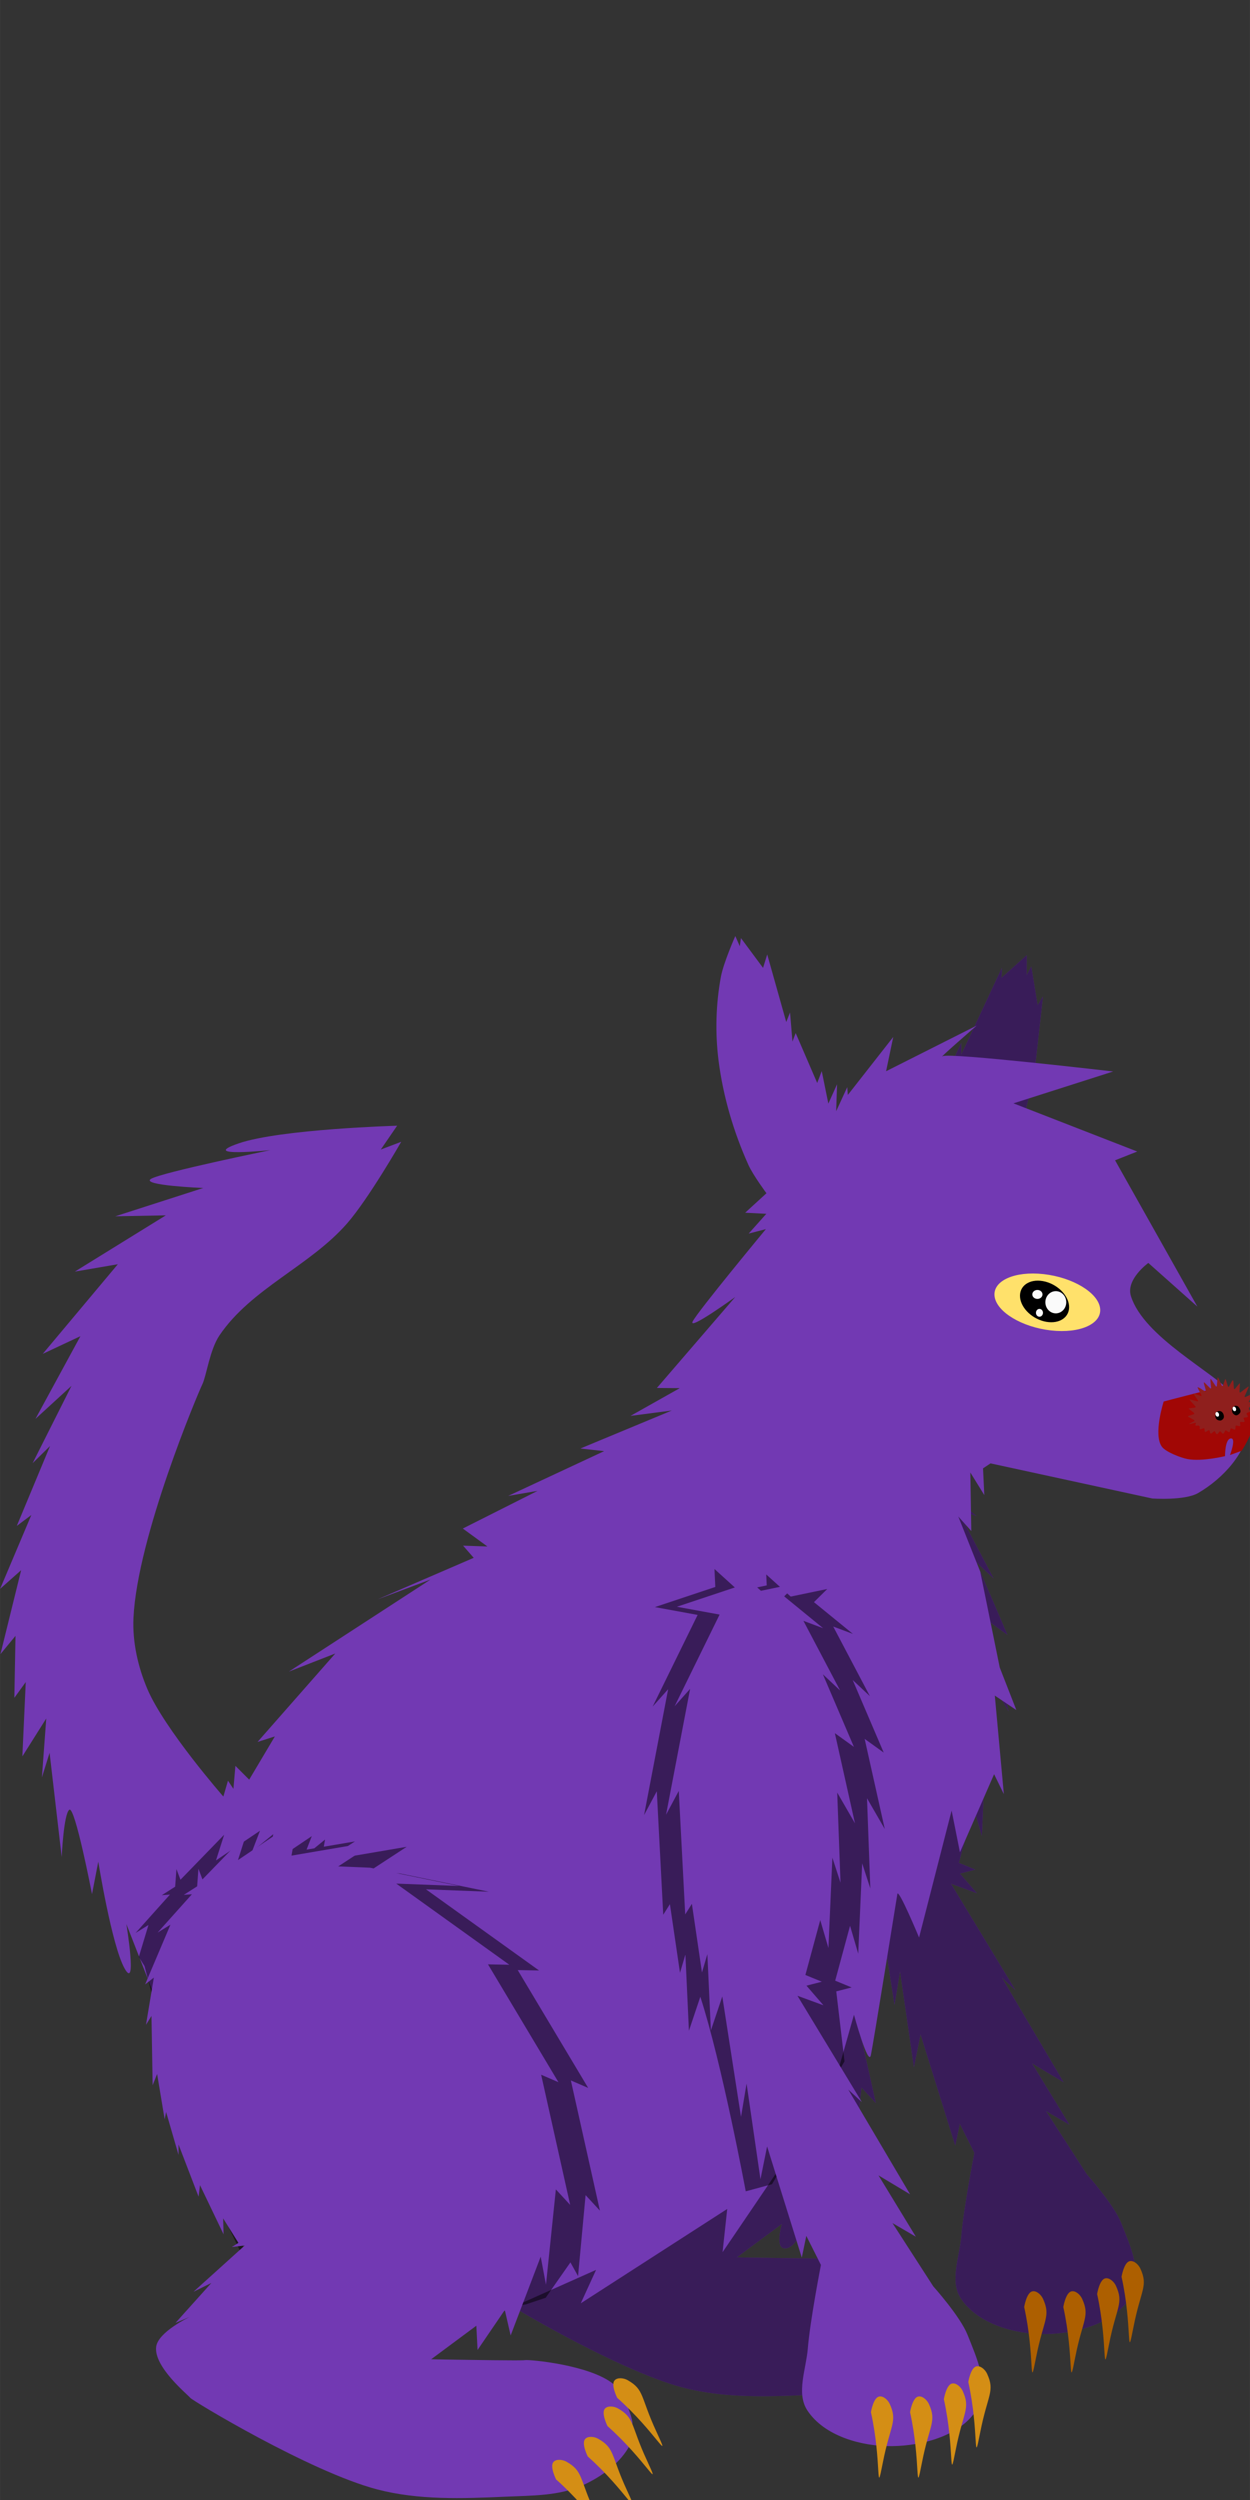 <?xml version="1.0" encoding="UTF-8" standalone="no"?>
<!-- Created with Inkscape (http://www.inkscape.org/) -->

<svg
   width="64"
   height="128"
   viewBox="0 0 16.933 33.867"
   version="1.1"
   id="svg12297"
   inkscape:version="1.1.1 (3bf5ae0d25, 2021-09-20)"
   sodipodi:docname="wolf_V2.svg"
   inkscape:export-filename="/home/israel/programming/rs/rust_hero/assets/enemies/wolf.png"
   inkscape:export-xdpi="96"
   inkscape:export-ydpi="96"
   xmlns:inkscape="http://www.inkscape.org/namespaces/inkscape"
   xmlns:sodipodi="http://sodipodi.sourceforge.net/DTD/sodipodi-0.dtd"
   xmlns="http://www.w3.org/2000/svg"
   xmlns:svg="http://www.w3.org/2000/svg">
  <rect x="0" y="0" width="16.933" height="33.867" fill="#333333" stroke="none"/>
  <sodipodi:namedview
     id="namedview12299"
     pagecolor="#ffffff"
     bordercolor="#666666"
     borderopacity="1.0"
     inkscape:pageshadow="2"
     inkscape:pageopacity="0.0"
     inkscape:pagecheckerboard="0"
     inkscape:document-units="px"
     showgrid="false"
     units="px"
     width="64px"
     inkscape:zoom="4.3565769"
     inkscape:cx="83.896143"
     inkscape:cy="94.454892"
     inkscape:window-width="1366"
     inkscape:window-height="699"
     inkscape:window-x="0"
     inkscape:window-y="40"
     inkscape:window-maximized="1"
     inkscape:current-layer="layer1"
     inkscape:snap-global="false"
     showguides="false" />
  <defs
     id="defs12294" />
  <g
     inkscape:label="Layer 1"
     inkscape:groupmode="layer"
     id="layer1">
    <g
       id="g13265"
       transform="matrix(0.868,0,0,0.868,1.997,4.128)">
      <path
         id="path11084"
         style="fill:#7239b3;fill-opacity:1;stroke:none;stroke-width:1px;stroke-linecap:butt;stroke-linejoin:miter;stroke-opacity:1"
         d="m 51.783,38.312 -1.484,1.332 0.025,-0.592 -2.393,5.115 -0.004,-0.693 -1.531,3.26 2.482,3.123 2.572,-1.287 0.779,-3.223 0.512,-4.604 -0.314,0.516 -0.373,-2.285 -0.273,0.516 z m -8.055,29.525 0.049,1.057 -3.557,1.184 2.514,0.461 -2.646,5.4 0.91,-1.023 -1.416,7.412 0.75,-1.402 0.377,7.273 0.395,-0.623 0.592,4.043 0.318,-1.078 0.209,4.492 0.67,-2.004 1.104,7.096 0.328,-1.963 0.818,5.635 0.389,-1.934 2.043,6.547 0.268,-1.279 0.861,1.713 c 0,0 -0.638,3.269 -0.773,4.926 -0.099,1.209 -0.696,2.627 -0.029,3.641 0.99,1.506 3.178,2.124 4.98,2.104 1.851,-0.02 4.173,-0.654 5.066,-2.275 0.697,-1.266 -0.078,-2.947 -0.613,-4.289 -0.43,-1.08 -2.018,-2.848 -2.018,-2.848 l -2.402,-3.725 1.379,0.801 -2.199,-3.609 1.861,1.115 -3.643,-6.17 0.803,0.742 -3.795,-6.266 1.531,0.561 -1.002,-1.156 0.906,-0.234 -0.969,-0.396 0.875,-3.234 0.482,1.645 0.232,-5.32 0.48,1.477 -0.195,-5.312 1.049,1.816 -1.186,-5.314 1.123,0.811 -1.83,-4.275 1.014,0.951 -2.158,-4.1 1.16,0.432 -2.295,-1.871 0.783,-0.775 -2.152,0.449 z m -17.805,16.016 -2.592,1.748 0.482,-1.514 -2.574,2.652 -0.236,-0.629 -0.076,1.037 -0.787,0.502 0.48,-0.037 -2.023,2.26 0.758,-0.467 -1.492,3.518 0.514,-0.402 -0.463,2.781 0.324,-0.523 0.068,4.082 0.264,-0.664 0.443,2.668 0.086,-0.428 0.732,2.529 v -0.615 l 1.18,3.072 0.084,-0.678 1.389,2.898 -0.027,-0.943 0.9,1.445 -0.387,0.244 0.76,-0.09 -3.02,2.727 1.055,-0.52 -2.113,2.352 0.846,-0.357 c 0,0 -1.871,0.885 -1.984,1.762 -0.154,1.195 1.9,2.852 2.004,3.006 0.104,0.154 7.058,4.359 11.012,5.395 2.435,0.638 5.025,0.543 7.539,0.43 1.541,-0.07 3.175,-0.036 4.578,-0.678 1.116,-0.51 2.227,-1.312 2.789,-2.402 0.203,-0.393 0.121,-1.121 0.121,-1.322 2.57e-4,-0.201 -0.469,-1.704 -1.111,-2.23 -1.388,-1.138 -4.965,-1.454 -5.197,-1.412 -0.232,0.042 -3.163,-0.015 -4.744,-0.035 -0.265,-0.003 -0.795,-0.016 -0.795,-0.016 l 2.66,-1.975 c 0,0 -0.387,1.299 0.072,1.428 0.914,0.256 1.604,-2.354 1.604,-2.354 l 0.344,1.5 1.77,-4.641 0.311,1.654 0.582,-5.615 0.844,0.914 -1.711,-7.668 1.02,0.441 -4.15,-6.941 1.256,0.023 -6.66,-4.779 3.705,0.141 -5.25,-1.078 -1.871,-0.076 2.283,-1.492 -5.035,0.857 0.225,-1.283 -1.252,1.023 z"
         transform="scale(0.265)" />
      <path
         id="path13222"
         style="opacity:0.5;fill:#000000;fill-opacity:1;stroke:none;stroke-width:1px;stroke-linecap:butt;stroke-linejoin:miter;stroke-opacity:1"
         d="m 51.783,38.312 -1.484,1.332 0.025,-0.592 -2.393,5.115 -0.004,-0.693 -1.531,3.26 2.482,3.123 2.572,-1.287 0.779,-3.223 0.512,-4.604 -0.314,0.516 -0.373,-2.285 -0.273,0.516 z m -8.055,29.525 0.049,1.057 -3.557,1.184 2.514,0.461 -2.646,5.4 0.91,-1.023 -1.416,7.412 0.75,-1.402 0.377,7.273 0.395,-0.623 0.592,4.043 0.318,-1.078 0.209,4.492 0.67,-2.004 1.104,7.096 0.328,-1.963 0.818,5.635 0.389,-1.934 2.043,6.547 0.268,-1.279 0.861,1.713 c 0,0 -0.638,3.269 -0.773,4.926 -0.099,1.209 -0.696,2.627 -0.029,3.641 0.99,1.506 3.178,2.124 4.98,2.104 1.851,-0.02 4.173,-0.654 5.066,-2.275 0.697,-1.266 -0.078,-2.947 -0.613,-4.289 -0.43,-1.08 -2.018,-2.848 -2.018,-2.848 l -2.402,-3.725 1.379,0.801 -2.199,-3.609 1.861,1.115 -3.643,-6.17 0.803,0.742 -3.795,-6.266 1.531,0.561 -1.002,-1.156 0.906,-0.234 -0.969,-0.396 0.875,-3.234 0.482,1.645 0.232,-5.32 0.48,1.477 -0.195,-5.312 1.049,1.816 -1.186,-5.314 1.123,0.811 -1.83,-4.275 1.014,0.951 -2.158,-4.1 1.16,0.432 -2.295,-1.871 0.783,-0.775 -2.152,0.449 z m -17.805,16.016 -2.592,1.748 0.482,-1.514 -2.574,2.652 -0.236,-0.629 -0.076,1.037 -0.787,0.502 0.48,-0.037 -2.023,2.26 0.758,-0.467 -1.492,3.518 0.514,-0.402 -0.463,2.781 0.324,-0.523 0.068,4.082 0.264,-0.664 0.443,2.668 0.086,-0.428 0.732,2.529 v -0.615 l 1.18,3.072 0.084,-0.678 1.389,2.898 -0.027,-0.943 0.9,1.445 -0.387,0.244 0.76,-0.09 -3.02,2.727 1.055,-0.52 -2.113,2.352 0.846,-0.357 c 0,0 -1.871,0.885 -1.984,1.762 -0.154,1.195 1.9,2.852 2.004,3.006 0.104,0.154 7.058,4.359 11.012,5.395 2.435,0.638 5.025,0.543 7.539,0.43 1.541,-0.07 3.175,-0.036 4.578,-0.678 1.116,-0.51 2.227,-1.312 2.789,-2.402 0.203,-0.393 0.121,-1.121 0.121,-1.322 2.57e-4,-0.201 -0.469,-1.704 -1.111,-2.23 -1.388,-1.138 -4.965,-1.454 -5.197,-1.412 -0.232,0.042 -3.163,-0.015 -4.744,-0.035 -0.265,-0.003 -0.795,-0.016 -0.795,-0.016 l 2.66,-1.975 c 0,0 -0.387,1.299 0.072,1.428 0.914,0.256 1.604,-2.354 1.604,-2.354 l 0.344,1.5 1.77,-4.641 0.311,1.654 0.582,-5.615 0.844,0.914 -1.711,-7.668 1.02,0.441 -4.15,-6.941 1.256,0.023 -6.66,-4.779 3.705,0.141 -5.25,-1.078 -1.871,-0.076 2.283,-1.492 -5.035,0.857 0.225,-1.283 -1.252,1.023 z"
         transform="scale(0.265)" />
      <path
         style="fill:#7239b3;fill-opacity:1;stroke:none;stroke-width:0.265px;stroke-linecap:butt;stroke-linejoin:miter;stroke-opacity:1"
         d="m 10.627,12.468 0.136,-0.302 -0.014,0.421 0.173,-0.376 0.009,0.122 0.709,-0.905 -0.112,0.535 1.415,-0.713 c 0,0 -0.624,0.541 -0.531,0.479 0.093,-0.062 2.66,0.238 2.66,0.238 l -1.556,0.497 1.932,0.752 -0.346,0.137 1.284,2.283 -0.765,-0.681 c 0,0 -0.354,0.255 -0.272,0.517 0.202,0.643 1.297,1.187 1.612,1.549 0.11,0.127 0.25,0.277 0.238,0.444 -0.033,0.447 -0.413,0.856 -0.801,1.081 -0.208,0.121 -0.716,0.085 -0.716,0.085 l -2.524,-0.548 -0.117,0.078 0.02,0.417 -0.218,-0.353 0.015,0.914 -0.203,-0.227 0.343,0.863 0.304,1.494 0.259,0.664 -0.336,-0.226 0.141,1.538 -0.152,-0.311 -0.533,1.219 -0.13,-0.652 -0.508,1.982 c 0,0 -0.323,-0.776 -0.339,-0.679 -0.016,0.097 -0.374,2.333 -0.414,2.517 -0.04,0.183 -0.263,-0.633 -0.263,-0.633 l -0.681,2.405 c 0,0 -0.11,-0.601 -0.169,-0.487 -0.06,0.115 -1.201,1.788 -1.201,1.788 l 0.073,-0.675 -2.286,1.473 0.239,-0.522 -1.504,0.671 c 0,0 0.196,-1.09 0.083,-0.925 -0.113,0.165 -0.554,0.532 -0.554,0.532 l -0.568,-1.566 -0.349,0.925 -1.299,-1.994 0.148,1.053 c 0,0 -1.425,-1.807 -1.448,-1.919 -0.023,-0.112 -0.086,0.685 -0.086,0.685 L 0.666,26.938 0.306,26.197 0.418,27.183 -0.329,25.272 c 0,0 0.174,1.054 -0.028,0.693 -0.201,-0.361 -0.41,-1.666 -0.41,-1.666 l -0.098,0.507 c 0,0 -0.266,-1.38 -0.354,-1.317 -0.088,0.062 -0.119,0.738 -0.119,0.738 l -0.189,-1.627 -0.12,0.384 0.068,-0.92 -0.373,0.592 0.053,-1.16 -0.178,0.246 0.018,-0.967 -0.235,0.285 0.323,-1.31 -0.328,0.291 0.487,-1.152 -0.227,0.17 0.519,-1.247 -0.272,0.268 0.607,-1.207 -0.563,0.516 0.702,-1.291 -0.588,0.276 1.172,-1.399 -0.671,0.115 1.42,-0.878 -0.789,0.015 1.373,-0.442 c 0,0 -0.99,-0.04 -0.814,-0.143 0.177,-0.103 1.863,-0.448 1.863,-0.448 0,0 -1.147,0.119 -0.497,-0.105 0.65,-0.224 2.474,-0.276 2.474,-0.276 l -0.255,0.372 0.319,-0.121 c 0,0 -0.51,0.891 -0.845,1.274 -0.581,0.665 -1.498,1.016 -1.992,1.748 -0.151,0.223 -0.204,0.634 -0.267,0.763 -0.064,0.13 -1.016,2.381 -1.075,3.647 -0.017,0.377 0.07,0.764 0.218,1.111 0.269,0.629 1.185,1.676 1.185,1.676 l 0.072,-0.248 0.085,0.128 0.031,-0.359 0.215,0.215 0.401,-0.675 -0.271,0.087 1.214,-1.381 -0.725,0.283 2.211,-1.437 -0.828,0.31 1.502,-0.649 -0.166,-0.19 0.38,0.013 -0.384,-0.28 1.167,-0.588 -0.459,0.079 1.498,-0.699 -0.371,-0.041 1.427,-0.593 -0.645,0.084 0.769,-0.433 -0.357,-0.003 1.223,-1.42 c 0,0 -0.743,0.538 -0.664,0.381 0.079,-0.157 1.142,-1.44 1.142,-1.44 L 9.383,14.497 9.659,14.188 9.329,14.171 9.661,13.867 c 0,0 -0.21,-0.283 -0.282,-0.443 -0.232,-0.516 -0.395,-1.07 -0.466,-1.631 -0.054,-0.431 -0.042,-0.876 0.037,-1.304 0.041,-0.221 0.225,-0.636 0.225,-0.636 l 0.07,0.159 0.018,-0.127 0.345,0.465 0.065,-0.21 0.297,1.055 0.059,-0.149 0.038,0.454 0.05,-0.133 0.336,0.779 0.071,-0.185 z"
         id="path9412"
         sodipodi:nodetypes="cccccccccccccccssssccccccccccccccccssccscccccscccccscccccsccsccccccccccccccccccccccccscscccsssssccccccccccccccccccccccccscccccssscccccccccccc" />
      <path
         id="path11481"
         style="opacity:0.5;fill:#000000;fill-opacity:1;stroke:none;stroke-width:1px;stroke-linecap:butt;stroke-linejoin:miter;stroke-opacity:1"
         d="m 33.395,74.459 0.049,1.057 -3.557,1.186 2.516,0.461 -2.648,5.398 0.912,-1.023 -1.418,7.414 0.75,-1.404 0.379,7.273 0.393,-0.623 0.594,4.043 0.318,-1.078 0.207,4.492 0.672,-2.002 c 1.271,3.909 2.675,11.457 2.675,11.457 l 1.546,-0.419 4.271,-7.234 -0.486,-4.123 0.906,-0.232 -0.969,-0.398 0.875,-3.234 0.482,1.645 0.232,-5.32 0.48,1.477 -0.195,-5.311 1.047,1.814 -1.186,-5.312 1.123,0.809 -1.828,-4.275 1.014,0.951 -2.16,-4.1 1.16,0.434 -2.295,-1.871 0.785,-0.775 -2.154,0.447 -1.441,-1.303 0.029,0.645 -1.637,0.34 z m 3.096,1.348 0.002,0.027 -0.043,0.014 z M 6.629,89.873 4.037,91.621 4.52,90.107 1.945,92.76 1.709,92.131 l -0.076,1.037 -0.787,0.502 0.48,-0.037 -2.023,2.26 0.758,-0.467 -0.569,1.88 0.339,0.542 1.257,4.858 0.324,-0.523 0.068,4.082 0.264,-0.664 0.443,2.668 0.086,-0.428 0.732,2.529 v -0.615 l 1.18,3.072 0.084,-0.678 1.389,2.898 -0.027,-0.943 0.9,1.445 -0.387,0.244 0.76,-0.09 -3.02,2.727 1.055,-0.52 -2.113,2.352 0.846,-0.357 c 0,0 -1.871,0.885 -1.984,1.762 1.312,0.617 3.018,0.881 4.857,0.912 3.491,0.582 12.929,-4.581 14.63,-4.627 l 1.129,-0.187 1.15,-0.386 1.458,-2.084 0.449,0.809 0.444,-4.77 0.844,0.914 -1.711,-7.668 1.02,0.441 -4.15,-6.941 1.256,0.023 -6.66,-4.779 3.705,0.141 -5.25,-1.078 -1.871,-0.076 2.283,-1.492 -4.777,0.814 1.729,-1.131 -1.836,0.312 0.074,-0.422 -0.633,0.518 -0.455,0.076 0.307,-0.795 -1.475,0.994 -0.928,0.158 0.293,-0.918 -0.268,0.275 0.109,-0.625 -1.252,1.023 z"
         transform="scale(0.265)"
         sodipodi:nodetypes="cccccccccccccccccccccccccccccccccccccccccccccccccccccccccccccccccccccccccccccccccccccccccccccccccccccccccc" />
      <path
         id="path10660"
         style="fill:#7239b3;fill-opacity:1;stroke:none;stroke-width:1px;stroke-linecap:butt;stroke-linejoin:miter;stroke-opacity:1"
         d="m 34.689,74.439 0.049,1.057 -3.557,1.186 2.516,0.461 -2.648,5.398 0.912,-1.023 -1.418,7.414 0.75,-1.404 0.379,7.273 0.393,-0.623 0.594,4.043 0.318,-1.078 0.207,4.492 0.672,-2.002 1.102,7.094 0.328,-1.963 0.818,5.637 0.391,-1.936 2.043,6.547 0.266,-1.279 0.861,1.713 c 0,0 -0.638,3.269 -0.773,4.926 -0.099,1.209 -0.694,2.627 -0.027,3.641 0.99,1.506 3.178,2.124 4.98,2.104 1.851,-0.02 4.172,-0.652 5.064,-2.273 0.697,-1.266 -0.078,-2.949 -0.613,-4.291 -0.43,-1.08 -2.016,-2.848 -2.016,-2.848 l -2.402,-3.725 1.377,0.803 -2.199,-3.611 1.861,1.115 -3.643,-6.17 0.805,0.742 -3.797,-6.266 1.531,0.561 -1,-1.156 0.906,-0.232 -0.969,-0.398 0.875,-3.234 0.482,1.645 0.232,-5.32 0.48,1.477 -0.195,-5.311 1.047,1.814 -1.186,-5.312 1.123,0.809 -1.828,-4.275 1.014,0.951 -2.16,-4.1 1.16,0.434 L 37.5,76.07 l 0.785,-0.775 -2.154,0.447 z M 7.924,89.854 5.332,91.602 5.814,90.088 3.24,92.74 3.004,92.111 l -0.076,1.037 -0.787,0.502 0.48,-0.037 -2.023,2.26 0.758,-0.467 -1.492,3.518 0.514,-0.402 -0.463,2.781 0.324,-0.523 0.068,4.082 0.264,-0.664 0.443,2.668 0.086,-0.428 0.732,2.529 v -0.615 l 1.18,3.072 0.084,-0.678 1.389,2.898 -0.027,-0.943 0.9,1.445 -0.387,0.244 0.76,-0.09 -3.02,2.727 1.055,-0.52 -2.113,2.352 0.846,-0.357 c 0,0 -1.871,0.885 -1.984,1.762 -0.154,1.195 1.9,2.852 2.004,3.006 0.104,0.154 7.058,4.359 11.012,5.395 2.435,0.638 5.025,0.543 7.539,0.43 1.541,-0.07 3.175,-0.036 4.578,-0.678 1.116,-0.51 2.227,-1.312 2.789,-2.402 0.203,-0.393 0.121,-1.121 0.121,-1.322 2.57e-4,-0.201 -0.469,-1.704 -1.111,-2.23 -1.388,-1.138 -4.965,-1.454 -5.197,-1.412 -0.232,0.042 -3.163,-0.015 -4.744,-0.035 -0.265,-0.003 -0.795,-0.016 -0.795,-0.016 l 2.66,-1.975 0.072,1.428 1.604,-2.354 0.344,1.5 1.77,-4.641 0.311,1.654 0.582,-5.615 0.844,0.914 -1.711,-7.668 1.02,0.441 -4.15,-6.941 1.256,0.023 -6.66,-4.779 3.705,0.141 -5.25,-1.078 -1.871,-0.076 2.283,-1.492 -5.035,0.857 0.225,-1.283 -1.252,1.023 z"
         transform="scale(0.265)"
         sodipodi:nodetypes="cccccccccccccccccccccsscsscccccccccccccccccccccccccccccccccccccccccccccccccccccccccccsssssssssscccccccccccccccccccccc" />
    </g>
    <ellipse
       style="opacity:1;fill:#ffe16b;fill-opacity:1;stroke:none;stroke-width:0.299;stroke-linecap:round;stroke-linejoin:round;paint-order:fill markers stroke"
       id="path13289"
       cx="12.106"
       cy="16.446"
       rx="0.719"
       ry="0.385"
       transform="matrix(0.994,0.111,0.131,0.991,0,0)" />
    <path
       style="fill:#a10705;fill-opacity:1;stroke:none;stroke-width:0.265px;stroke-linecap:butt;stroke-linejoin:miter;stroke-opacity:1"
       d="m 16.609,18.782 c -0.03,-0.012 -0.845,0.204 -0.845,0.204 0,0 -0.145,0.448 -0.024,0.613 0.053,0.072 0.261,0.151 0.349,0.167 0.196,0.036 0.506,-0.04 0.506,-0.04 0,0 -0.002,-0.24 0.082,-0.24 0.072,6e-4 -0.015,0.225 -0.015,0.225 l 0.158,-0.057 c 0,0 0.153,-0.23 0.148,-0.36 -0.006,-0.17 -0.101,-0.343 -0.226,-0.459 -0.035,-0.032 -0.133,-0.053 -0.133,-0.053 z"
       id="path13508"
       sodipodi:nodetypes="scsscsccsss" />
    <g
       id="g14304">
      <ellipse
         style="opacity:1;fill:#000000;fill-opacity:1;stroke:none;stroke-width:0.173;stroke-linecap:round;stroke-linejoin:round;paint-order:fill markers stroke"
         id="ellipse14130"
         cx="13.031"
         cy="15.464"
         rx="0.337"
         ry="0.277"
         transform="matrix(0.985,0.171,0.085,0.996,0,0)" />
      <path
         id="path14194"
         style="opacity:1;fill:#fafafa;stroke-width:1;stroke-linecap:round;stroke-linejoin:round;paint-order:fill markers stroke"
         d="M 53.031 65.943 A 0.259 0.228 0 0 0 52.771 66.172 A 0.259 0.228 0 0 0 53.031 66.4 A 0.259 0.228 0 0 0 53.291 66.172 A 0.259 0.228 0 0 0 53.031 65.943 z M 53.971 66.004 A 0.534 0.567 0 0 0 53.438 66.572 A 0.534 0.567 0 0 0 53.971 67.139 A 0.534 0.567 0 0 0 54.506 66.572 A 0.534 0.567 0 0 0 53.971 66.004 z M 53.137 66.91 A 0.18 0.2 0 0 0 52.957 67.111 A 0.18 0.2 0 0 0 53.137 67.311 A 0.18 0.2 0 0 0 53.23 67.281 A 0.18 0.2 0 0 0 53.316 67.111 A 0.18 0.2 0 0 0 53.137 66.91 z "
         transform="scale(0.265)" />
    </g>
    <g
       id="g15963">
      <path
         style="fill:#d48e15;fill-opacity:1;stroke:none;stroke-width:0.265px;stroke-linecap:butt;stroke-linejoin:miter;stroke-opacity:1"
         d="m 11.798,32.677 c 0.149,0.674 0.062,1.191 0.162,0.68 0.1,-0.511 0.203,-0.551 0.092,-0.793 -0.025,-0.053 -0.089,-0.113 -0.146,-0.098 -0.077,0.02 -0.108,0.212 -0.108,0.212 z"
         id="path14452"
         sodipodi:nodetypes="csssc" />
      <path
         style="fill:#d48e15;fill-opacity:1;stroke:none;stroke-width:0.265px;stroke-linecap:butt;stroke-linejoin:miter;stroke-opacity:1"
         d="m 13.117,32.268 c 0.149,0.674 0.062,1.191 0.162,0.68 0.1,-0.511 0.203,-0.551 0.092,-0.793 -0.025,-0.053 -0.089,-0.113 -0.146,-0.098 -0.077,0.02 -0.108,0.212 -0.108,0.212 z"
         id="path14739"
         sodipodi:nodetypes="csssc" />
      <path
         style="fill:#d48e15;fill-opacity:1;stroke:none;stroke-width:0.265px;stroke-linecap:butt;stroke-linejoin:miter;stroke-opacity:1"
         d="m 12.328,32.677 c 0.149,0.674 0.062,1.191 0.162,0.68 0.1,-0.511 0.203,-0.551 0.092,-0.793 -0.025,-0.053 -0.089,-0.113 -0.146,-0.098 -0.077,0.02 -0.108,0.212 -0.108,0.212 z"
         id="path15757"
         sodipodi:nodetypes="csssc" />
      <path
         style="fill:#d48e15;fill-opacity:1;stroke:none;stroke-width:0.265px;stroke-linecap:butt;stroke-linejoin:miter;stroke-opacity:1"
         d="m 12.786,32.501 c 0.149,0.674 0.062,1.191 0.162,0.68 0.1,-0.511 0.203,-0.551 0.092,-0.793 -0.025,-0.053 -0.089,-0.113 -0.146,-0.098 -0.077,0.02 -0.108,0.212 -0.108,0.212 z"
         id="path15759"
         sodipodi:nodetypes="csssc" />
    </g>
    <g
       id="g15973"
       transform="translate(2.076,-1.425)"
       style="fill:#ad5f00">
      <path
         style="fill:#ad5f00;fill-opacity:1;stroke:none;stroke-width:0.265px;stroke-linecap:butt;stroke-linejoin:miter;stroke-opacity:1"
         d="m 11.798,32.677 c 0.149,0.674 0.062,1.191 0.162,0.68 0.1,-0.511 0.203,-0.551 0.092,-0.793 -0.025,-0.053 -0.089,-0.113 -0.146,-0.098 -0.077,0.02 -0.108,0.212 -0.108,0.212 z"
         id="path15965"
         sodipodi:nodetypes="csssc" />
      <path
         style="fill:#ad5f00;fill-opacity:1;stroke:none;stroke-width:0.265px;stroke-linecap:butt;stroke-linejoin:miter;stroke-opacity:1"
         d="m 13.117,32.268 c 0.149,0.674 0.062,1.191 0.162,0.68 0.1,-0.511 0.203,-0.551 0.092,-0.793 -0.025,-0.053 -0.089,-0.113 -0.146,-0.098 -0.077,0.02 -0.108,0.212 -0.108,0.212 z"
         id="path15967"
         sodipodi:nodetypes="csssc" />
      <path
         style="fill:#ad5f00;fill-opacity:1;stroke:none;stroke-width:0.265px;stroke-linecap:butt;stroke-linejoin:miter;stroke-opacity:1"
         d="m 12.328,32.677 c 0.149,0.674 0.062,1.191 0.162,0.68 0.1,-0.511 0.203,-0.551 0.092,-0.793 -0.025,-0.053 -0.089,-0.113 -0.146,-0.098 -0.077,0.02 -0.108,0.212 -0.108,0.212 z"
         id="path15969"
         sodipodi:nodetypes="csssc" />
      <path
         style="fill:#ad5f00;fill-opacity:1;stroke:none;stroke-width:0.265px;stroke-linecap:butt;stroke-linejoin:miter;stroke-opacity:1"
         d="m 12.786,32.501 c 0.149,0.674 0.062,1.191 0.162,0.68 0.1,-0.511 0.203,-0.551 0.092,-0.793 -0.025,-0.053 -0.089,-0.113 -0.146,-0.098 -0.077,0.02 -0.108,0.212 -0.108,0.212 z"
         id="path15971"
         sodipodi:nodetypes="csssc" />
    </g>
    <g
       id="g16001"
       transform="rotate(-35.921,11.07,39.712)">
      <path
         style="fill:#d48e15;fill-opacity:1;stroke:none;stroke-width:0.265px;stroke-linecap:butt;stroke-linejoin:miter;stroke-opacity:1"
         d="m 11.798,32.677 c 0.149,0.674 0.062,1.191 0.162,0.68 0.1,-0.511 0.203,-0.551 0.092,-0.793 -0.025,-0.053 -0.089,-0.113 -0.146,-0.098 -0.077,0.02 -0.108,0.212 -0.108,0.212 z"
         id="path15993"
         sodipodi:nodetypes="csssc" />
      <path
         style="fill:#d48e15;fill-opacity:1;stroke:none;stroke-width:0.265px;stroke-linecap:butt;stroke-linejoin:miter;stroke-opacity:1"
         d="m 13.117,32.268 c 0.149,0.674 0.062,1.191 0.162,0.68 0.1,-0.511 0.203,-0.551 0.092,-0.793 -0.025,-0.053 -0.089,-0.113 -0.146,-0.098 -0.077,0.02 -0.108,0.212 -0.108,0.212 z"
         id="path15995"
         sodipodi:nodetypes="csssc" />
      <path
         style="fill:#d48e15;fill-opacity:1;stroke:none;stroke-width:0.265px;stroke-linecap:butt;stroke-linejoin:miter;stroke-opacity:1"
         d="m 12.328,32.677 c 0.149,0.674 0.062,1.191 0.162,0.68 0.1,-0.511 0.203,-0.551 0.092,-0.793 -0.025,-0.053 -0.089,-0.113 -0.146,-0.098 -0.077,0.02 -0.108,0.212 -0.108,0.212 z"
         id="path15997"
         sodipodi:nodetypes="csssc" />
      <path
         style="fill:#d48e15;fill-opacity:1;stroke:none;stroke-width:0.265px;stroke-linecap:butt;stroke-linejoin:miter;stroke-opacity:1"
         d="m 12.786,32.501 c 0.149,0.674 0.062,1.191 0.162,0.68 0.1,-0.511 0.203,-0.551 0.092,-0.793 -0.025,-0.053 -0.089,-0.113 -0.146,-0.098 -0.077,0.02 -0.108,0.212 -0.108,0.212 z"
         id="path15999"
         sodipodi:nodetypes="csssc" />
    </g>
    <g
       id="g3104"
       transform="matrix(-0.949,0.315,0.315,0.949,20.171,3.016)">
      <g
         id="g841"
         transform="matrix(0.001,0,0,0.001,7.96,13.645)">
        <path
           inkscape:connector-curvature="0"
           id="path833"
           d="m 146.014,554.568 c 1.591,3.545 5.165,6.132 9.438,6.83 l 42.059,6.831 c 1.581,2.84 3.243,5.638 4.911,8.414 l -18.34,33.827 c -1.888,3.447 -1.577,7.5 0.781,10.702 2.349,3.221 6.4,5.152 10.76,5.091 l 42.82,-0.495 c 2.171,2.474 4.378,4.926 6.632,7.333 l -10.506,36.433 c -1.063,3.699 0.122,7.617 3.146,10.377 3.008,2.749 7.431,3.947 11.671,3.155 l 41.844,-7.838 c 2.662,2.061 5.372,4.098 8.109,6.094 l -2.189,37.566 c -0.23,3.802 1.81,7.46 5.388,9.639 3.576,2.194 8.159,2.604 12.14,1.1 l 39.174,-14.833 c 3.104,1.573 6.225,3.132 9.381,4.642 l 6.194,37.179 c 0.626,3.767 3.436,7.009 7.425,8.542 3.976,1.538 8.571,1.153 12.125,-1.009 l 35.074,-21.251 c 3.396,1.021 6.807,2.001 10.265,2.942 l 14.3,35.416 c 1.455,3.609 4.91,6.306 9.169,7.127 4.244,0.814 8.649,-0.345 11.652,-3.066 l 29.687,-26.946 c 3.522,0.409 7.048,0.789 10.584,1.114 l 21.947,32.409 c 2.226,3.281 6.218,5.33 10.565,5.413 4.334,0.083 8.41,-1.812 10.733,-5.008 l 23.126,-31.552 c 3.547,-0.188 7.099,-0.435 10.628,-0.709 l 28.682,28.058 c 2.905,2.835 7.279,4.161 11.538,3.509 4.282,-0.666 7.842,-3.222 9.418,-6.773 l 15.601,-34.846 c 3.479,-0.81 6.926,-1.668 10.365,-2.55 l 34.257,22.572 c 3.483,2.302 8.062,2.861 12.1,1.468 4.025,-1.379 6.964,-4.513 7.725,-8.252 l 7.556,-36.917 c 3.208,-1.389 6.385,-2.818 9.552,-4.281 l 38.6,16.313 c 3.92,1.661 8.535,1.422 12.17,-0.636 3.65,-2.042 5.828,-5.619 5.732,-9.426 l -0.802,-37.625 c 2.803,-1.892 5.578,-3.823 8.327,-5.78 l 41.521,9.426 c 4.218,0.946 8.677,-0.075 11.79,-2.709 3.135,-2.644 4.454,-6.513 3.53,-10.249 l -9.146,-36.808 c 2.32,-2.329 4.618,-4.687 6.875,-7.074 l 42.77,2.125 c 4.316,0.19 8.473,-1.549 10.943,-4.679 2.478,-3.11 2.918,-7.147 1.181,-10.665 l -17.104,-34.501 c 1.774,-2.712 3.535,-5.445 5.231,-8.222 l 42.278,-5.226 c 4.297,-0.526 7.954,-2.975 9.684,-6.465 1.72,-3.5 1.257,-7.533 -1.215,-10.677 L 921.479,528.24 c 0.203,-0.531 -1.999,-32.28 -21.526,-58.158 0,0 -0.169,-0.069 -0.475,-0.191 C 855.033,407.22 716.712,359.6 552.124,356.465 378.036,353.149 231.49,400.686 193.714,467.318 176.853,484.381 172.602,512.466 173.11,513.99 l -25.495,29.958 c -2.602,3.046 -3.19,7.059 -1.601,10.62 z"
           fill="#8f1f1d" />
        <path
           inkscape:connector-curvature="0"
           id="path835"
           d="m 1006.008,420.45 c -1.728,-4.947 -19.723,-3.687 -24.194,-4.556 l -65.68,0.586 c -1.701,-3.954 -3.489,-7.85 -5.283,-11.713 l 42.551,-65.735 c 1.905,-4.904 12.443,-11.779 9.923,-16.227 -2.512,-4.469 -18.607,1.506 -23.153,1.708 l -67.827,12.061 c -2.313,-3.422 -4.662,-6.814 -7.059,-10.144 l 38.03,-84.758 c 1.039,-5.237 12.658,-26.514 9.45,-30.318 -3.189,-3.792 -18.273,9.018 -22.681,10.249 l -73.744,46.76 c -2.816,-2.829 -5.681,-5.624 -8.575,-8.362 l 20.894,-73.414 c 0.168,-5.358 11.334,-30.76 7.561,-33.733 -3.771,-2.993 -16.667,8.452 -20.79,10.675 l -65.16,50.814 c -3.268,-2.13 -6.552,-4.242 -9.872,-6.284 l 15.496,-86.805 c -0.726,-5.287 5.608,-32.964 1.417,-35.016 -4.174,-2.061 -26.104,22.056 -29.768,25.194 l -51.029,65.23 c -3.562,-1.346 -7.138,-2.635 -10.763,-3.867 L 660.92,74.281 c -1.585,-5.042 -1.212,-22.872 -5.67,-23.913 -4.442,-1.033 -10.15,14.875 -13.23,18.788 l -44.103,87.736 c -3.682,-0.482 -7.366,-0.922 -11.061,-1.283 L 564.527,54.643 C 562.143,50.081 559.614,35 555.078,35 c -4.522,0 -8.035,18.07 -10.396,22.631 l -27.077,97.982 c -3.695,0.361 -7.396,0.801 -11.07,1.283 L 468.137,67.88 c -3.084,-3.914 -8.33,-23.237 -12.758,-22.205 -4.455,1.053 -3.621,15.455 -5.197,20.497 l -11.499,106.627 c -3.614,1.232 -7.193,2.532 -10.764,3.867 l -34.912,-44.734 c -3.677,-3.148 -24.165,-34.096 -28.351,-32.026 -4.172,2.051 -1.167,34.426 -1.89,39.712 l 1.271,68.443 c -3.32,2.042 -6.606,4.14 -9.883,6.284 l -63.681,-59.354 c -4.12,-2.232 -12.786,-11.533 -16.538,-8.541 -3.769,2.974 -0.643,16.419 -0.472,21.778 l 23.196,91.775 c -2.887,2.738 -5.745,5.533 -8.575,8.362 l -69.905,-43.344 c -4.418,-1.22 -18.065,-11.905 -21.263,-8.113 -3.218,3.804 4.164,7.809 5.197,13.047 l 36.995,96.478 c -2.376,3.342 -4.729,6.721 -7.034,10.144 L 118.07,298.04 c -4.506,-0.151 -16.917,-6.178 -19.435,-1.708 -2.522,4.447 8.045,10.896 9.923,15.8 l 85.012,92.637 c -1.798,3.863 -3.583,7.759 -5.3,11.713 l -82.547,-9.979 c -4.47,0.857 -16.217,-1.544 -17.956,3.415 -1.728,4.972 9.648,11.415 12.286,15.774 l 61.741,66.493 c -0.201,0.755 2.702,45.391 23.563,81.296 0,0 0.177,0.092 0.499,0.258 47.554,87.035 192.733,150.364 364.46,150.364 181.639,0 333.578,-70.85 371.705,-165.663 17.261,-24.474 21.158,-64.123 20.598,-66.255 l 50.158,-54.084 c 2.656,-4.362 14.956,-12.68 13.231,-17.651 z"
           fill="#8f1f1d" />
        <path
           inkscape:connector-curvature="0"
           id="path837"
           d="m 195.34,493.008 c 0,0 -94.761,13.599 -116.083,18.311 -21.321,4.711 -7.095,8.297 0,9.421 24.757,3.927 146.88,7.067 149.25,7.853 2.369,0.785 -33.167,-35.585 -33.167,-35.585 z"
           fill="#8f1f1d" />
        <path
           inkscape:connector-curvature="0"
           id="path839"
           d="m 896.038,499.622 c 0,0 94.762,13.6 116.083,18.311 21.32,4.712 7.095,8.298 0,9.422 -24.758,3.927 -146.88,7.067 -149.249,7.853 -2.37,0.784 33.166,-35.586 33.166,-35.586 z"
           fill="#8f1f1d" />
      </g>
      <g
         transform="matrix(0.001,0,0,0.001,7.894,13.664)"
         id="g847">
        <path
           inkscape:connector-curvature="0"
           id="path843"
           d="m 467.982,486.018 c 0,0 -41.096,-44.997 -82.191,0 0,0 -32.292,60.001 0,89.998 0,0 52.837,41.999 82.191,0 0,0 35.226,-33.002 0,-89.998 z" />
        <path
           inkscape:connector-curvature="0"
           id="path845"
           d="m 420.404,502.71 c 0,17.521 10.329,31.727 23.066,31.727 12.735,0 23.064,-14.205 23.064,-31.727 0,-17.522 -10.329,-31.728 -23.064,-31.728 -12.738,0 -23.066,14.206 -23.066,31.728 z"
           fill="#ffffff" />
      </g>
      <g
         transform="matrix(0.001,0,0,0.001,7.894,13.664)"
         id="g853">
        <path
           inkscape:connector-curvature="0"
           id="path849"
           d="m 698.226,469.498 c 0,0 -70.494,-31.212 -89.735,38.454 0,0 -20.153,81.201 57.891,85.784 -10e-4,0 99.518,-19.168 31.844,-124.238 z" />
        <path
           inkscape:connector-curvature="0"
           id="path851"
           d="m 662.819,499.628 c 0,18.068 10.65,32.723 23.79,32.723 13.133,0 23.786,-14.654 23.786,-32.723 0,-18.072 -10.653,-32.723 -23.786,-32.723 -13.139,0 -23.79,14.651 -23.79,32.723 z"
           fill="#ffffff" />
      </g>
    </g>
  </g>
</svg>
